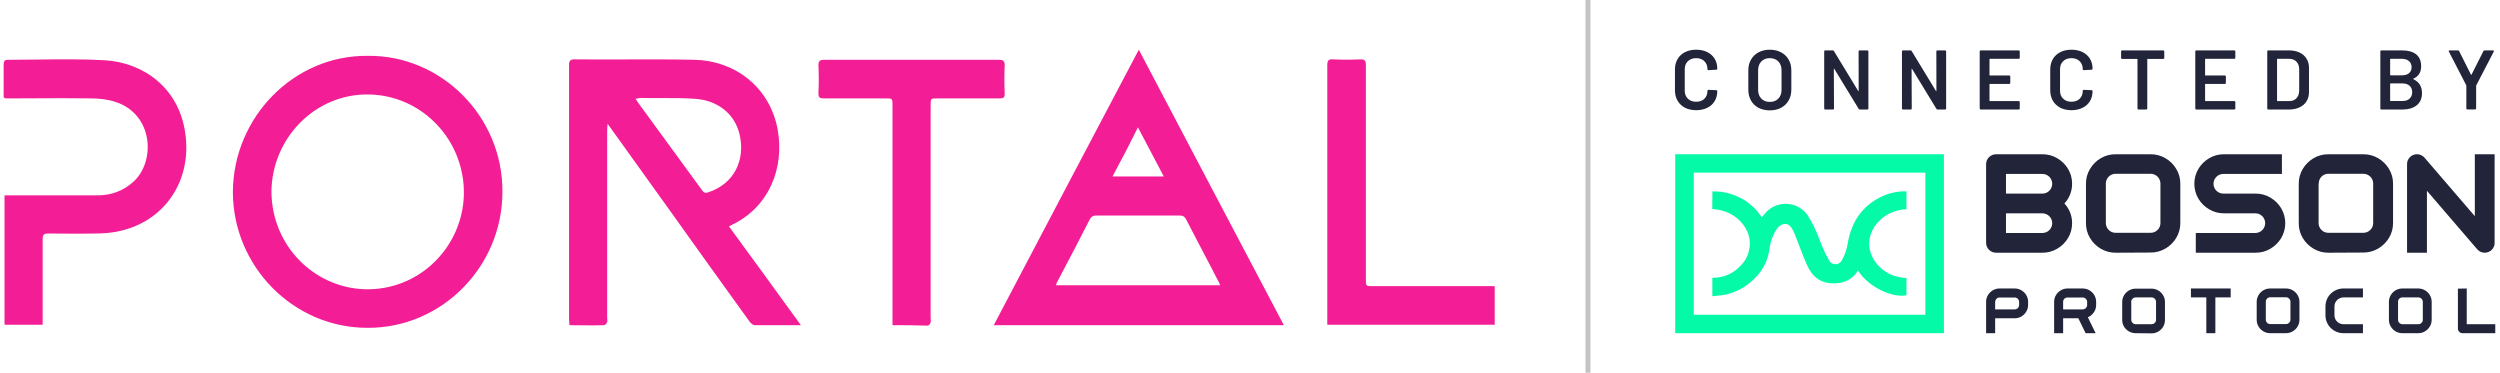 <svg width="503" height="75" viewBox="0 0 503 75" fill="none" xmlns="http://www.w3.org/2000/svg">
<path fill-rule="evenodd" clip-rule="evenodd" d="M234.157 35.508H223.84C224.223 34.778 224.603 34.061 224.979 33.35L224.979 33.35L224.981 33.347L224.981 33.347L224.982 33.344C226.334 30.789 227.644 28.314 228.954 25.622C229.836 27.299 230.696 28.932 231.556 30.565C232.415 32.198 233.275 33.831 234.157 35.508ZM245.513 57.445C245.519 57.459 245.526 57.472 245.533 57.485V57.397H245.49C245.436 57.279 245.39 57.163 245.345 57.05C245.267 56.853 245.194 56.669 245.092 56.515C244.034 54.441 242.953 52.389 241.873 50.337C240.793 48.284 239.713 46.232 238.654 44.158C238.39 43.628 238.037 43.363 237.42 43.363H220.577C219.959 43.363 219.607 43.54 219.254 44.158C217.138 48.306 215.021 52.366 212.817 56.515C212.64 56.779 212.552 57.044 212.464 57.397H245.49C245.498 57.413 245.505 57.429 245.513 57.445ZM199.942 65.429H258.319C248.543 46.918 238.856 28.494 229.168 10.071L229.164 10.064L229.157 10.05L229.154 10.044L229.152 10.04L229.131 10C219.342 28.535 209.642 46.982 199.942 65.429ZM128.188 20.36C128.103 20.238 127.999 20.092 127.896 19.885C128.034 19.858 128.155 19.83 128.264 19.805C128.503 19.75 128.684 19.709 128.866 19.709C130.255 19.742 131.645 19.738 133.03 19.734C135.336 19.727 137.63 19.72 139.889 19.885C144.034 20.15 147.914 22.622 148.884 27.388C149.854 32.154 147.825 36.92 142.534 38.685C142.093 38.862 141.653 38.862 141.3 38.332L128.337 20.591C128.3 20.518 128.249 20.445 128.188 20.36L128.188 20.36ZM151.882 65.429H161.141C156.291 58.721 151.529 52.19 146.679 45.57C146.943 45.394 147.12 45.305 147.296 45.217L147.296 45.217C154.704 41.686 157.878 33.831 156.467 26.064C154.88 17.414 147.737 12.207 139.801 12.03C135.217 11.929 130.604 11.944 125.979 11.958C122.507 11.969 119.029 11.98 115.55 11.942C114.757 11.942 114.492 12.207 114.492 13.089V64.37C114.492 64.546 114.514 64.723 114.536 64.9C114.558 65.076 114.58 65.253 114.58 65.429C115.38 65.429 116.171 65.439 116.954 65.449H116.954H116.954H116.954H116.955C118.503 65.469 120.025 65.488 121.547 65.429C121.723 65.429 122.076 65.076 122.164 64.811C122.222 64.637 122.204 64.425 122.184 64.2C122.174 64.083 122.164 63.962 122.164 63.84V26.505C122.164 26.064 122.164 25.622 122.252 24.916C122.459 25.227 122.605 25.416 122.726 25.572C122.812 25.683 122.885 25.778 122.958 25.887C124.85 28.53 126.764 31.195 128.679 33.86L128.683 33.865L128.69 33.875C130.608 36.545 132.526 39.215 134.422 41.863C139.889 49.542 145.356 57.132 150.824 64.723C151.088 65.076 151.529 65.429 151.882 65.429ZM54.615 38.597C54.704 49.542 63.258 57.839 73.31 58.192C84.421 58.545 93.064 49.63 93.328 39.215C93.593 28.359 85.039 19.091 74.016 19.003C63.434 18.915 54.704 27.741 54.615 38.597ZM74.016 11.236C88.743 11.059 101.176 23.416 101.088 38.597C101.088 53.69 88.831 66.047 73.928 65.959C58.937 65.959 46.855 53.514 46.855 38.597C46.944 23.593 59.113 11.059 74.016 11.236ZM0.912 65.341H8.584V64.017V48.041C8.584 47.247 8.848 46.982 9.642 46.982C10.704 46.982 11.755 46.992 12.803 47.002H12.804C14.891 47.021 16.965 47.041 19.078 46.982C20.489 46.982 21.988 46.894 23.399 46.629C33.275 44.776 38.742 36.126 37.243 26.593C35.921 17.679 28.866 12.56 21.018 12.118C16.517 11.871 12.016 11.927 7.486 11.982L7.486 11.982C5.536 12.006 3.581 12.03 1.617 12.03C0.912 12.03 0.735 12.295 0.735 13.001V18.208C0.735 18.432 0.731 18.624 0.728 18.79C0.717 19.279 0.711 19.535 0.836 19.666C0.971 19.809 1.26 19.806 1.863 19.8H1.863C2 19.799 2.152 19.797 2.323 19.797C4.086 19.797 5.85 19.787 7.614 19.777C11.141 19.758 14.668 19.738 18.196 19.797C19.871 19.797 21.635 19.974 23.222 20.503C30.894 22.975 31.335 32.507 26.838 36.567C24.809 38.421 22.34 39.303 19.695 39.303H1.97H0.912V65.341ZM179.571 65.429V64.017V21.209C179.571 20.503 179.571 20.15 179.395 19.974C179.218 19.797 178.866 19.797 178.16 19.797H165.727C164.933 19.797 164.668 19.621 164.668 18.738C164.757 16.884 164.757 15.031 164.668 13.177C164.668 12.295 164.933 12.03 165.815 12.03H187.772H201C201.882 12.03 202.146 12.295 202.146 13.177C202.058 15.031 202.058 16.973 202.146 18.826C202.146 19.621 201.882 19.797 201.176 19.797H188.654C187.949 19.797 187.596 19.797 187.42 19.974C187.243 20.15 187.243 20.503 187.243 21.209V63.929C187.243 64.05 187.254 64.16 187.264 64.268C187.283 64.474 187.301 64.668 187.243 64.9C187.155 65.164 186.891 65.517 186.626 65.517C184.422 65.429 182.129 65.429 179.571 65.429ZM300.735 65.341V57.574H299.589H276.22C274.81 57.574 274.81 57.574 274.81 56.073V13.089C274.81 12.207 274.633 11.942 273.663 11.942C271.899 12.03 270.048 12.03 268.196 11.942C267.314 11.854 267.049 12.207 267.049 13.089V64.282V65.341H300.735Z" fill="#F31E96"/>
<rect x="319" width="1" height="75" fill="#C4C4C4"/>
<path d="M344.539 38.509C346.507 38.461 348.454 38.916 350.195 39.828C351.936 40.741 353.411 42.082 354.481 43.723C354.831 43.314 355.146 42.914 355.496 42.541C356.046 42.006 356.704 41.594 357.427 41.332C358.15 41.07 358.922 40.965 359.689 41.024C360.456 41.082 361.202 41.303 361.877 41.671C362.551 42.039 363.139 42.546 363.6 43.158C364.684 44.855 365.565 46.672 366.225 48.571C366.714 49.867 367.299 51.124 367.976 52.334C368.091 52.583 368.276 52.795 368.508 52.943C368.741 53.091 369.012 53.17 369.288 53.17C369.565 53.17 369.835 53.091 370.068 52.943C370.301 52.795 370.486 52.583 370.601 52.334C371.169 51.315 371.556 50.207 371.747 49.058C371.995 47.42 372.522 45.836 373.305 44.374C374.41 42.437 376.054 40.856 378.04 39.821C379.738 38.907 381.648 38.448 383.579 38.492V42.098C378.889 42.315 375.974 45.947 376.079 49.188C376.184 52.429 379.081 55.775 383.579 55.931V59.407C380.858 59.98 376.009 57.877 373.83 54.428C373.384 55.181 372.754 55.81 371.998 56.258C371.243 56.706 370.386 56.958 369.507 56.991C366.295 57.226 364.606 55.627 363.574 53.333C362.646 51.274 361.92 49.145 361.088 47.059C360.906 46.594 360.671 46.151 360.388 45.739C359.627 44.678 358.323 44.87 357.439 46.13C356.623 47.425 356.122 48.892 355.977 50.413C355.598 52.694 354.447 54.779 352.713 56.322C351.157 57.82 349.206 58.85 347.086 59.294C346.281 59.459 345.432 59.494 344.522 59.598V55.879C345.53 55.91 346.533 55.733 347.469 55.359C348.404 54.986 349.251 54.423 349.956 53.707C350.715 53.026 351.299 52.174 351.658 51.223C352.017 50.272 352.142 49.25 352.022 48.241C351.654 45.486 349.072 42.297 344.504 42.063L344.539 38.509Z" fill="#05FAA8"/>
<path d="M387.378 34.738V63.326H340.785V34.738H387.378ZM391.114 31.036H337.048V67.036H391.114V31.036Z" fill="#05FAA8"/>
<path fill-rule="evenodd" clip-rule="evenodd" d="M488.299 50.848V38.387L498.416 50.153C498.604 50.372 498.837 50.547 499.1 50.667C499.363 50.788 499.649 50.849 499.939 50.848C500.172 50.845 500.404 50.801 500.621 50.717C501.008 50.582 501.34 50.326 501.567 49.987C501.801 49.657 501.923 49.262 501.917 48.858V31.036H497.935V43.488L487.809 31.722C487.542 31.416 487.186 31.198 486.791 31.098C486.395 30.997 485.978 31.018 485.595 31.158C485.215 31.3 484.888 31.555 484.659 31.887C484.42 32.216 484.294 32.612 484.3 33.017V50.848H488.299ZM444.481 42.115C445.387 42.656 446.426 42.935 447.483 42.923H453.766C454.029 42.919 454.289 42.968 454.532 43.068C454.774 43.168 454.993 43.317 455.175 43.505C455.45 43.783 455.637 44.135 455.712 44.517C455.787 44.899 455.747 45.295 455.597 45.655C455.446 46.015 455.192 46.322 454.867 46.54C454.541 46.757 454.158 46.874 453.766 46.877H441.794V50.848H453.81C454.867 50.86 455.906 50.58 456.812 50.04C457.705 49.516 458.451 48.778 458.982 47.893C459.515 46.986 459.796 45.955 459.796 44.904C459.796 43.854 459.515 42.822 458.982 41.915C458.454 41.026 457.708 40.284 456.812 39.76C455.906 39.219 454.867 38.94 453.81 38.952H447.483C447.21 38.97 446.937 38.932 446.679 38.841C446.422 38.75 446.187 38.607 445.987 38.422C445.788 38.236 445.629 38.012 445.52 37.764C445.411 37.515 445.355 37.246 445.355 36.975C445.355 36.704 445.411 36.436 445.52 36.187C445.629 35.938 445.788 35.714 445.987 35.529C446.187 35.343 446.422 35.201 446.679 35.109C446.937 35.018 447.21 34.98 447.483 34.998H459.122V31.036H447.483C446.427 31.021 445.387 31.298 444.481 31.835C443.585 32.359 442.838 33.101 442.31 33.99C441.778 34.898 441.497 35.929 441.497 36.98C441.497 38.03 441.778 39.061 442.31 39.969C442.839 40.855 443.586 41.593 444.481 42.115ZM401.607 50.848C401.076 50.848 400.566 50.638 400.19 50.265C399.815 49.892 399.603 49.386 399.603 48.858V33.017C399.606 32.491 399.818 31.987 400.193 31.616C400.569 31.244 401.077 31.036 401.607 31.036H410.91C411.969 31.022 413.011 31.299 413.921 31.835C414.818 32.357 415.566 33.099 416.091 33.99C416.636 34.89 416.917 35.922 416.905 36.971C416.917 38.441 416.367 39.86 415.365 40.942C415.855 41.465 416.24 42.075 416.502 42.741C416.774 43.43 416.911 44.164 416.905 44.904C416.916 45.956 416.634 46.99 416.091 47.893C415.562 48.78 414.816 49.518 413.921 50.04C413.011 50.579 411.97 50.858 410.91 50.848H401.607ZM403.603 34.998V38.952H410.91C411.172 38.957 411.432 38.908 411.674 38.809C411.917 38.711 412.136 38.564 412.319 38.379C412.505 38.194 412.653 37.976 412.754 37.735C412.854 37.494 412.906 37.236 412.906 36.975C412.906 36.715 412.854 36.456 412.754 36.215C412.653 35.975 412.505 35.756 412.319 35.572C412.136 35.386 411.917 35.24 411.674 35.141C411.432 35.042 411.172 34.994 410.91 34.998H403.603ZM403.603 42.923V46.877H410.91C411.172 46.881 411.432 46.833 411.674 46.734C411.917 46.636 412.136 46.489 412.319 46.303C412.598 46.026 412.787 45.673 412.864 45.29C412.94 44.906 412.901 44.508 412.75 44.147C412.599 43.785 412.344 43.476 412.017 43.258C411.689 43.04 411.304 42.924 410.91 42.923H403.603ZM425.683 50.848C424.623 50.858 423.582 50.579 422.672 50.04C421.783 49.514 421.04 48.776 420.511 47.893C419.968 46.99 419.686 45.956 419.697 44.904V36.971C419.684 35.922 419.966 34.89 420.511 33.99C421.038 33.104 421.781 32.362 422.672 31.835C423.582 31.299 424.624 31.022 425.683 31.036H432.684C433.742 31.022 434.784 31.299 435.694 31.835C436.592 32.357 437.339 33.099 437.865 33.99C438.409 34.89 438.691 35.922 438.679 36.971V44.87C438.689 45.921 438.408 46.956 437.865 47.859C437.336 48.745 436.589 49.483 435.694 50.005C434.785 50.544 433.743 50.824 432.684 50.813L425.683 50.848ZM423.696 36.945V44.87C423.694 45.129 423.744 45.387 423.843 45.627C423.942 45.867 424.088 46.086 424.273 46.269C424.458 46.453 424.678 46.598 424.92 46.697C425.162 46.795 425.421 46.844 425.683 46.842H432.684C432.946 46.846 433.206 46.798 433.448 46.699C433.69 46.601 433.91 46.454 434.093 46.269C434.283 46.088 434.433 45.871 434.534 45.63C434.635 45.389 434.684 45.13 434.679 44.87V36.936C434.679 36.676 434.628 36.419 434.527 36.179C434.427 35.939 434.28 35.721 434.094 35.538C433.909 35.355 433.689 35.21 433.447 35.111C433.205 35.013 432.945 34.962 432.684 34.964H425.683C425.421 34.961 425.162 35.011 424.92 35.109C424.678 35.207 424.458 35.352 424.273 35.536C424.088 35.72 423.942 35.938 423.843 36.178C423.744 36.419 423.694 36.676 423.696 36.936V36.945ZM468.486 50.848C467.43 50.859 466.391 50.579 465.484 50.04C464.593 49.514 463.847 48.776 463.314 47.893C462.777 46.988 462.499 45.955 462.509 44.904V36.971C462.498 35.923 462.776 34.892 463.314 33.99C463.845 33.103 464.591 32.362 465.484 31.835C466.391 31.299 467.43 31.022 468.486 31.036H475.487C476.546 31.023 477.587 31.3 478.498 31.835C479.391 32.362 480.138 33.103 480.668 33.99C481.213 34.89 481.494 35.922 481.482 36.971V44.87C481.493 45.921 481.211 46.956 480.668 47.859C480.135 48.742 479.389 49.479 478.498 50.005C477.588 50.543 476.546 50.823 475.487 50.813L468.486 50.848ZM466.5 36.945V44.87C466.497 45.13 466.547 45.388 466.648 45.629C466.749 45.869 466.898 46.087 467.086 46.269C467.267 46.454 467.485 46.601 467.726 46.7C467.967 46.798 468.226 46.847 468.486 46.842H475.487C475.749 46.845 476.008 46.796 476.25 46.697C476.493 46.599 476.712 46.453 476.896 46.269C477.086 46.088 477.236 45.871 477.337 45.63C477.438 45.389 477.488 45.13 477.483 44.87V36.936C477.487 36.675 477.437 36.417 477.337 36.176C477.236 35.935 477.086 35.718 476.896 35.537C476.712 35.353 476.493 35.207 476.25 35.108C476.008 35.01 475.749 34.961 475.487 34.964H468.486C468.226 34.959 467.967 35.007 467.726 35.106C467.485 35.204 467.267 35.351 467.086 35.537C466.9 35.726 466.755 35.951 466.66 36.197C466.566 36.444 466.523 36.707 466.535 36.971L466.5 36.945ZM401.424 64.038V67.036H399.604V60.736C399.599 60.259 399.726 59.791 399.971 59.381C400.213 58.978 400.553 58.644 400.96 58.407C401.37 58.166 401.839 58.039 402.316 58.042H405.336C405.819 58.036 406.294 58.163 406.71 58.407C407.114 58.644 407.452 58.979 407.69 59.381C407.935 59.791 408.062 60.259 408.057 60.736V61.344C408.06 61.818 407.933 62.284 407.69 62.691C407.452 63.096 407.115 63.433 406.71 63.673C406.294 63.918 405.819 64.044 405.336 64.038H401.424ZM401.424 60.736V62.248H405.336C405.456 62.251 405.575 62.23 405.687 62.185C405.798 62.14 405.899 62.073 405.983 61.987C406.067 61.906 406.133 61.809 406.179 61.701C406.224 61.594 406.247 61.478 406.246 61.362V60.754C406.248 60.636 406.225 60.519 406.18 60.41C406.135 60.3 406.068 60.202 405.983 60.119C405.899 60.034 405.798 59.967 405.687 59.922C405.575 59.877 405.456 59.855 405.336 59.858H402.316C402.084 59.858 401.862 59.95 401.698 60.113C401.533 60.276 401.441 60.497 401.441 60.727L401.424 60.736ZM415.102 67.036V64.038H418.156L419.627 67.036H421.64L420.073 63.83C420.564 63.626 420.983 63.285 421.281 62.848C421.591 62.408 421.754 61.882 421.745 61.344V60.736C421.749 60.26 421.622 59.791 421.377 59.381C421.138 58.977 420.797 58.641 420.388 58.407C419.975 58.164 419.503 58.038 419.023 58.042H416.004C415.524 58.038 415.051 58.164 414.638 58.407C414.236 58.647 413.899 58.981 413.658 59.381C413.413 59.791 413.286 60.26 413.291 60.736V67.036H415.102ZM415.102 62.248V60.736C415.096 60.508 415.181 60.286 415.339 60.119C415.422 60.035 415.521 59.968 415.631 59.924C415.741 59.879 415.859 59.857 415.977 59.859H419.023C419.142 59.857 419.259 59.879 419.369 59.924C419.479 59.968 419.579 60.035 419.662 60.119C419.748 60.201 419.817 60.3 419.863 60.409C419.91 60.518 419.934 60.635 419.933 60.754V61.362C419.933 61.479 419.908 61.595 419.862 61.702C419.815 61.81 419.747 61.907 419.662 61.987C419.579 62.072 419.479 62.138 419.369 62.183C419.259 62.228 419.142 62.25 419.023 62.248H415.102ZM429.691 67.036C429.211 67.041 428.739 66.914 428.326 66.671C427.928 66.44 427.594 66.115 427.354 65.724C427.109 65.314 426.982 64.845 426.987 64.368V60.771C426.982 60.294 427.109 59.825 427.354 59.416C427.593 59.014 427.93 58.679 428.334 58.442C428.747 58.199 429.22 58.073 429.7 58.077H432.868C433.351 58.071 433.826 58.197 434.242 58.442C434.646 58.679 434.984 59.014 435.222 59.416C435.467 59.825 435.594 60.294 435.589 60.771V64.368C435.597 64.844 435.473 65.313 435.231 65.724C434.993 66.128 434.655 66.466 434.25 66.706C433.835 66.951 433.36 67.077 432.877 67.071L429.691 67.036ZM428.816 60.736V64.334C428.814 64.452 428.836 64.569 428.881 64.678C428.927 64.787 428.993 64.885 429.078 64.968C429.161 65.052 429.261 65.119 429.371 65.164C429.481 65.208 429.598 65.231 429.717 65.229H432.885C433.005 65.232 433.125 65.21 433.236 65.165C433.348 65.121 433.449 65.053 433.533 64.968C433.618 64.885 433.685 64.787 433.73 64.678C433.775 64.569 433.797 64.452 433.795 64.334V60.736C433.797 60.618 433.775 60.501 433.73 60.392C433.685 60.283 433.618 60.184 433.533 60.102C433.449 60.017 433.348 59.95 433.236 59.905C433.125 59.86 433.005 59.838 432.885 59.841H429.717C429.598 59.839 429.481 59.862 429.371 59.906C429.261 59.951 429.161 60.018 429.078 60.102C428.989 60.182 428.917 60.28 428.867 60.389C428.818 60.498 428.791 60.617 428.79 60.736H428.816ZM443.912 59.841V67.036H445.732V59.841H448.813V58.042H440.814V59.841H443.912ZM456.759 67.036C456.279 67.041 455.807 66.914 455.394 66.671C454.989 66.431 454.652 66.093 454.414 65.689C454.169 65.279 454.042 64.81 454.046 64.334V60.736C454.042 60.26 454.169 59.791 454.414 59.381C454.652 58.979 454.989 58.644 455.394 58.407C455.807 58.164 456.279 58.038 456.759 58.042H459.927C460.407 58.038 460.88 58.164 461.292 58.407C461.702 58.641 462.042 58.977 462.281 59.381C462.526 59.791 462.654 60.26 462.649 60.736V64.334C462.654 64.81 462.526 65.279 462.281 65.689C462.043 66.096 461.702 66.434 461.292 66.671C460.88 66.914 460.407 67.041 459.927 67.036H456.759ZM455.884 60.736V64.334C455.884 64.564 455.976 64.785 456.14 64.948C456.305 65.111 456.527 65.203 456.759 65.203H459.927C460.046 65.204 460.164 65.182 460.274 65.137C460.383 65.093 460.483 65.026 460.566 64.942C460.652 64.86 460.721 64.762 460.768 64.653C460.814 64.543 460.838 64.426 460.837 64.308V60.71C460.838 60.592 460.814 60.474 460.768 60.365C460.721 60.256 460.652 60.158 460.566 60.076C460.483 59.992 460.383 59.925 460.274 59.88C460.164 59.835 460.046 59.813 459.927 59.815H456.759C456.527 59.815 456.305 59.907 456.14 60.07C455.976 60.233 455.884 60.454 455.884 60.684V60.736ZM470.118 66.764C470.558 66.945 471.029 67.037 471.505 67.036H475.426V65.229H471.505C471.268 65.232 471.032 65.188 470.813 65.098C470.593 65.009 470.394 64.876 470.228 64.707C470.056 64.543 469.921 64.346 469.829 64.128C469.737 63.909 469.691 63.675 469.694 63.439V61.64C469.696 61.163 469.888 60.707 470.227 60.37C470.566 60.034 471.026 59.843 471.505 59.841H475.426V58.042H471.505C471.029 58.041 470.558 58.134 470.118 58.314C469.677 58.494 469.278 58.759 468.941 59.094C468.604 59.428 468.337 59.825 468.156 60.262C467.974 60.699 467.881 61.167 467.882 61.64V63.439C467.881 63.911 467.974 64.38 468.156 64.817C468.337 65.254 468.604 65.651 468.941 65.985C469.278 66.319 469.677 66.584 470.118 66.764ZM483.364 67.036C482.883 67.041 482.411 66.914 481.998 66.671C481.593 66.431 481.256 66.093 481.018 65.689C480.773 65.279 480.646 64.81 480.651 64.334V60.736C480.646 60.26 480.773 59.791 481.018 59.381C481.256 58.979 481.594 58.644 481.998 58.407C482.411 58.164 482.883 58.038 483.364 58.042H486.54C487.021 58.038 487.493 58.164 487.906 58.407C488.31 58.644 488.648 58.979 488.886 59.381C489.131 59.791 489.258 60.26 489.253 60.736V64.334C489.258 64.81 489.131 65.279 488.886 65.689C488.648 66.093 488.311 66.431 487.906 66.671C487.493 66.914 487.021 67.041 486.54 67.036H483.364ZM482.488 60.736V64.334C482.487 64.451 482.509 64.569 482.554 64.677C482.599 64.787 482.666 64.885 482.751 64.968C482.834 65.052 482.934 65.119 483.043 65.163C483.153 65.208 483.271 65.23 483.39 65.229H486.567C486.685 65.23 486.803 65.208 486.913 65.163C487.023 65.119 487.122 65.052 487.206 64.968C487.29 64.885 487.357 64.787 487.403 64.677C487.448 64.569 487.47 64.451 487.468 64.334V60.736C487.47 60.618 487.448 60.501 487.403 60.392C487.357 60.283 487.29 60.184 487.206 60.102C487.122 60.018 487.023 59.951 486.913 59.906C486.803 59.861 486.685 59.839 486.567 59.841H483.364C483.245 59.839 483.127 59.861 483.017 59.906C482.907 59.951 482.808 60.018 482.725 60.102C482.645 60.187 482.582 60.286 482.542 60.395C482.501 60.504 482.483 60.62 482.488 60.736ZM496.307 65.229V58.042L494.531 58.077V66.167C494.543 66.393 494.639 66.607 494.801 66.768C494.962 66.928 495.178 67.023 495.406 67.036H502.048V65.229H496.307Z" fill="#22253A"/>
<path d="M341.267 22.172C340.417 22.172 339.669 22.008 339.023 21.679C338.377 21.339 337.878 20.869 337.527 20.268C337.176 19.667 337 18.97 337 18.177V13.978C337 13.185 337.176 12.488 337.527 11.887C337.878 11.286 338.377 10.822 339.023 10.493C339.669 10.164 340.417 10 341.267 10C342.106 10 342.848 10.159 343.494 10.476C344.14 10.793 344.639 11.241 344.99 11.819C345.341 12.397 345.517 13.066 345.517 13.825C345.517 13.882 345.494 13.933 345.449 13.978C345.415 14.012 345.37 14.029 345.313 14.029L343.749 14.114C343.613 14.114 343.545 14.052 343.545 13.927C343.545 13.258 343.335 12.72 342.916 12.312C342.508 11.904 341.958 11.7 341.267 11.7C340.576 11.7 340.02 11.904 339.601 12.312C339.182 12.72 338.972 13.258 338.972 13.927V18.262C338.972 18.919 339.182 19.452 339.601 19.86C340.02 20.268 340.576 20.472 341.267 20.472C341.958 20.472 342.508 20.274 342.916 19.877C343.335 19.469 343.545 18.931 343.545 18.262C343.545 18.137 343.613 18.075 343.749 18.075L345.313 18.143C345.37 18.143 345.415 18.16 345.449 18.194C345.494 18.228 345.517 18.268 345.517 18.313C345.517 19.084 345.341 19.764 344.99 20.353C344.639 20.931 344.14 21.379 343.494 21.696C342.848 22.013 342.106 22.172 341.267 22.172Z" fill="#22253A"/>
<path d="M356.081 22.206C355.231 22.206 354.477 22.036 353.82 21.696C353.162 21.345 352.652 20.852 352.29 20.217C351.938 19.582 351.763 18.851 351.763 18.024V14.148C351.763 13.332 351.944 12.612 352.307 11.989C352.669 11.354 353.174 10.867 353.82 10.527C354.477 10.176 355.231 10 356.081 10C356.942 10 357.696 10.176 358.342 10.527C358.999 10.867 359.509 11.354 359.872 11.989C360.234 12.612 360.416 13.332 360.416 14.148V18.024C360.416 18.851 360.234 19.582 359.872 20.217C359.509 20.852 358.999 21.345 358.342 21.696C357.696 22.036 356.942 22.206 356.081 22.206ZM356.081 20.506C356.795 20.506 357.367 20.285 357.798 19.843C358.228 19.401 358.444 18.817 358.444 18.092V14.131C358.444 13.394 358.228 12.805 357.798 12.363C357.367 11.921 356.795 11.7 356.081 11.7C355.378 11.7 354.811 11.921 354.381 12.363C353.95 12.805 353.735 13.394 353.735 14.131V18.092C353.735 18.817 353.95 19.401 354.381 19.843C354.811 20.285 355.378 20.506 356.081 20.506Z" fill="#22253A"/>
<path d="M373.949 10.34C373.949 10.283 373.966 10.238 374 10.204C374.046 10.159 374.097 10.136 374.153 10.136H375.717C375.774 10.136 375.819 10.159 375.853 10.204C375.899 10.238 375.921 10.283 375.921 10.34V21.832C375.921 21.889 375.899 21.94 375.853 21.985C375.819 22.019 375.774 22.036 375.717 22.036H374.204C374.091 22.036 374.012 21.991 373.966 21.9L369.07 13.876C369.048 13.842 369.025 13.831 369.002 13.842C368.98 13.842 368.968 13.865 368.968 13.91L369.002 21.832C369.002 21.889 368.98 21.94 368.934 21.985C368.9 22.019 368.855 22.036 368.798 22.036H367.234C367.178 22.036 367.127 22.019 367.081 21.985C367.047 21.94 367.03 21.889 367.03 21.832V10.34C367.03 10.283 367.047 10.238 367.081 10.204C367.127 10.159 367.178 10.136 367.234 10.136H368.747C368.861 10.136 368.94 10.181 368.985 10.272L373.864 18.296C373.887 18.33 373.91 18.347 373.932 18.347C373.955 18.336 373.966 18.307 373.966 18.262L373.949 10.34Z" fill="#22253A"/>
<path d="M389.592 10.34C389.592 10.283 389.609 10.238 389.643 10.204C389.688 10.159 389.739 10.136 389.796 10.136H391.36C391.417 10.136 391.462 10.159 391.496 10.204C391.541 10.238 391.564 10.283 391.564 10.34V21.832C391.564 21.889 391.541 21.94 391.496 21.985C391.462 22.019 391.417 22.036 391.36 22.036H389.847C389.734 22.036 389.654 21.991 389.609 21.9L384.713 13.876C384.69 13.842 384.668 13.831 384.645 13.842C384.622 13.842 384.611 13.865 384.611 13.91L384.645 21.832C384.645 21.889 384.622 21.94 384.577 21.985C384.543 22.019 384.498 22.036 384.441 22.036H382.877C382.82 22.036 382.769 22.019 382.724 21.985C382.69 21.94 382.673 21.889 382.673 21.832V10.34C382.673 10.283 382.69 10.238 382.724 10.204C382.769 10.159 382.82 10.136 382.877 10.136H384.39C384.503 10.136 384.583 10.181 384.628 10.272L389.507 18.296C389.53 18.33 389.552 18.347 389.575 18.347C389.598 18.336 389.609 18.307 389.609 18.262L389.592 10.34Z" fill="#22253A"/>
<path d="M406.374 11.632C406.374 11.689 406.351 11.74 406.306 11.785C406.272 11.819 406.226 11.836 406.17 11.836H400.373C400.316 11.836 400.288 11.864 400.288 11.921V15.1C400.288 15.157 400.316 15.185 400.373 15.185H404.266C404.322 15.185 404.368 15.208 404.402 15.253C404.447 15.287 404.47 15.332 404.47 15.389V16.681C404.47 16.738 404.447 16.789 404.402 16.834C404.368 16.868 404.322 16.885 404.266 16.885H400.373C400.316 16.885 400.288 16.913 400.288 16.97V20.251C400.288 20.308 400.316 20.336 400.373 20.336H406.17C406.226 20.336 406.272 20.359 406.306 20.404C406.351 20.438 406.374 20.483 406.374 20.54V21.832C406.374 21.889 406.351 21.94 406.306 21.985C406.272 22.019 406.226 22.036 406.17 22.036H398.52C398.463 22.036 398.412 22.019 398.367 21.985C398.333 21.94 398.316 21.889 398.316 21.832V10.34C398.316 10.283 398.333 10.238 398.367 10.204C398.412 10.159 398.463 10.136 398.52 10.136H406.17C406.226 10.136 406.272 10.159 406.306 10.204C406.351 10.238 406.374 10.283 406.374 10.34V11.632Z" fill="#22253A"/>
<path d="M416.774 22.172C415.924 22.172 415.176 22.008 414.53 21.679C413.884 21.339 413.386 20.869 413.034 20.268C412.683 19.667 412.507 18.97 412.507 18.177V13.978C412.507 13.185 412.683 12.488 413.034 11.887C413.386 11.286 413.884 10.822 414.53 10.493C415.176 10.164 415.924 10 416.774 10C417.613 10 418.355 10.159 419.001 10.476C419.647 10.793 420.146 11.241 420.497 11.819C420.849 12.397 421.024 13.066 421.024 13.825C421.024 13.882 421.002 13.933 420.956 13.978C420.922 14.012 420.877 14.029 420.82 14.029L419.256 14.114C419.12 14.114 419.052 14.052 419.052 13.927C419.052 13.258 418.843 12.72 418.423 12.312C418.015 11.904 417.466 11.7 416.774 11.7C416.083 11.7 415.528 11.904 415.108 12.312C414.689 12.72 414.479 13.258 414.479 13.927V18.262C414.479 18.919 414.689 19.452 415.108 19.86C415.528 20.268 416.083 20.472 416.774 20.472C417.466 20.472 418.015 20.274 418.423 19.877C418.843 19.469 419.052 18.931 419.052 18.262C419.052 18.137 419.12 18.075 419.256 18.075L420.82 18.143C420.877 18.143 420.922 18.16 420.956 18.194C421.002 18.228 421.024 18.268 421.024 18.313C421.024 19.084 420.849 19.764 420.497 20.353C420.146 20.931 419.647 21.379 419.001 21.696C418.355 22.013 417.613 22.172 416.774 22.172Z" fill="#22253A"/>
<path d="M435.246 10.136C435.303 10.136 435.348 10.159 435.382 10.204C435.428 10.238 435.45 10.283 435.45 10.34V11.649C435.45 11.706 435.428 11.757 435.382 11.802C435.348 11.836 435.303 11.853 435.246 11.853H432.118C432.062 11.853 432.033 11.881 432.033 11.938V21.832C432.033 21.889 432.011 21.94 431.965 21.985C431.931 22.019 431.886 22.036 431.829 22.036H430.265C430.209 22.036 430.158 22.019 430.112 21.985C430.078 21.94 430.061 21.889 430.061 21.832V11.938C430.061 11.881 430.033 11.853 429.976 11.853H426.967C426.911 11.853 426.86 11.836 426.814 11.802C426.78 11.757 426.763 11.706 426.763 11.649V10.34C426.763 10.283 426.78 10.238 426.814 10.204C426.86 10.159 426.911 10.136 426.967 10.136H435.246Z" fill="#22253A"/>
<path d="M449.749 11.632C449.749 11.689 449.726 11.74 449.681 11.785C449.647 11.819 449.602 11.836 449.545 11.836H443.748C443.691 11.836 443.663 11.864 443.663 11.921V15.1C443.663 15.157 443.691 15.185 443.748 15.185H447.641C447.698 15.185 447.743 15.208 447.777 15.253C447.822 15.287 447.845 15.332 447.845 15.389V16.681C447.845 16.738 447.822 16.789 447.777 16.834C447.743 16.868 447.698 16.885 447.641 16.885H443.748C443.691 16.885 443.663 16.913 443.663 16.97V20.251C443.663 20.308 443.691 20.336 443.748 20.336H449.545C449.602 20.336 449.647 20.359 449.681 20.404C449.726 20.438 449.749 20.483 449.749 20.54V21.832C449.749 21.889 449.726 21.94 449.681 21.985C449.647 22.019 449.602 22.036 449.545 22.036H441.895C441.838 22.036 441.787 22.019 441.742 21.985C441.708 21.94 441.691 21.889 441.691 21.832V10.34C441.691 10.283 441.708 10.238 441.742 10.204C441.787 10.159 441.838 10.136 441.895 10.136H449.545C449.602 10.136 449.647 10.159 449.681 10.204C449.726 10.238 449.749 10.283 449.749 10.34V11.632Z" fill="#22253A"/>
<path d="M456.375 22.036C456.319 22.036 456.268 22.019 456.222 21.985C456.188 21.94 456.171 21.889 456.171 21.832V10.34C456.171 10.283 456.188 10.238 456.222 10.204C456.268 10.159 456.319 10.136 456.375 10.136H460.523C461.328 10.136 462.036 10.278 462.648 10.561C463.26 10.844 463.731 11.252 464.059 11.785C464.399 12.306 464.569 12.918 464.569 13.621V18.551C464.569 19.254 464.399 19.871 464.059 20.404C463.731 20.925 463.26 21.328 462.648 21.611C462.036 21.894 461.328 22.036 460.523 22.036H456.375ZM458.143 20.251C458.143 20.308 458.172 20.336 458.228 20.336H460.608C461.209 20.336 461.685 20.149 462.036 19.775C462.399 19.39 462.586 18.88 462.597 18.245V13.944C462.597 13.298 462.416 12.788 462.053 12.414C461.691 12.029 461.203 11.836 460.591 11.836H458.228C458.172 11.836 458.143 11.864 458.143 11.921V20.251Z" fill="#22253A"/>
<path d="M485.571 15.831C485.503 15.865 485.503 15.899 485.571 15.933C486.727 16.477 487.305 17.412 487.305 18.738C487.305 19.815 486.942 20.636 486.217 21.203C485.503 21.758 484.568 22.036 483.412 22.036H479.128C479.071 22.036 479.02 22.019 478.975 21.985C478.941 21.94 478.924 21.889 478.924 21.832V10.34C478.924 10.283 478.941 10.238 478.975 10.204C479.02 10.159 479.071 10.136 479.128 10.136H483.276C484.511 10.136 485.463 10.402 486.132 10.935C486.8 11.468 487.135 12.272 487.135 13.349C487.135 14.539 486.613 15.366 485.571 15.831ZM480.981 11.836C480.924 11.836 480.896 11.864 480.896 11.921V15.066C480.896 15.123 480.924 15.151 480.981 15.151H483.276C483.876 15.151 484.347 15.009 484.687 14.726C485.038 14.431 485.214 14.029 485.214 13.519C485.214 12.998 485.038 12.59 484.687 12.295C484.347 11.989 483.876 11.836 483.276 11.836H480.981ZM483.412 20.319C484.001 20.319 484.466 20.16 484.806 19.843C485.157 19.526 485.333 19.095 485.333 18.551C485.333 17.996 485.157 17.565 484.806 17.259C484.454 16.942 483.978 16.783 483.378 16.783H480.981C480.924 16.783 480.896 16.811 480.896 16.868V20.234C480.896 20.291 480.924 20.319 480.981 20.319H483.412Z" fill="#22253A"/>
<path d="M496.431 22.019C496.374 22.019 496.323 22.002 496.278 21.968C496.244 21.923 496.227 21.872 496.227 21.815V17.259C496.227 17.214 496.221 17.18 496.21 17.157L492.708 10.374C492.685 10.329 492.674 10.295 492.674 10.272C492.674 10.181 492.736 10.136 492.861 10.136H494.544C494.657 10.136 494.737 10.187 494.782 10.289L497.162 15.032C497.196 15.077 497.23 15.077 497.264 15.032L499.661 10.289C499.718 10.187 499.797 10.136 499.899 10.136H501.599C501.678 10.136 501.729 10.159 501.752 10.204C501.786 10.249 501.786 10.306 501.752 10.374L498.233 17.157C498.21 17.202 498.199 17.236 498.199 17.259V21.815C498.199 21.872 498.176 21.923 498.131 21.968C498.097 22.002 498.052 22.019 497.995 22.019H496.431Z" fill="#22253A"/>
</svg>
